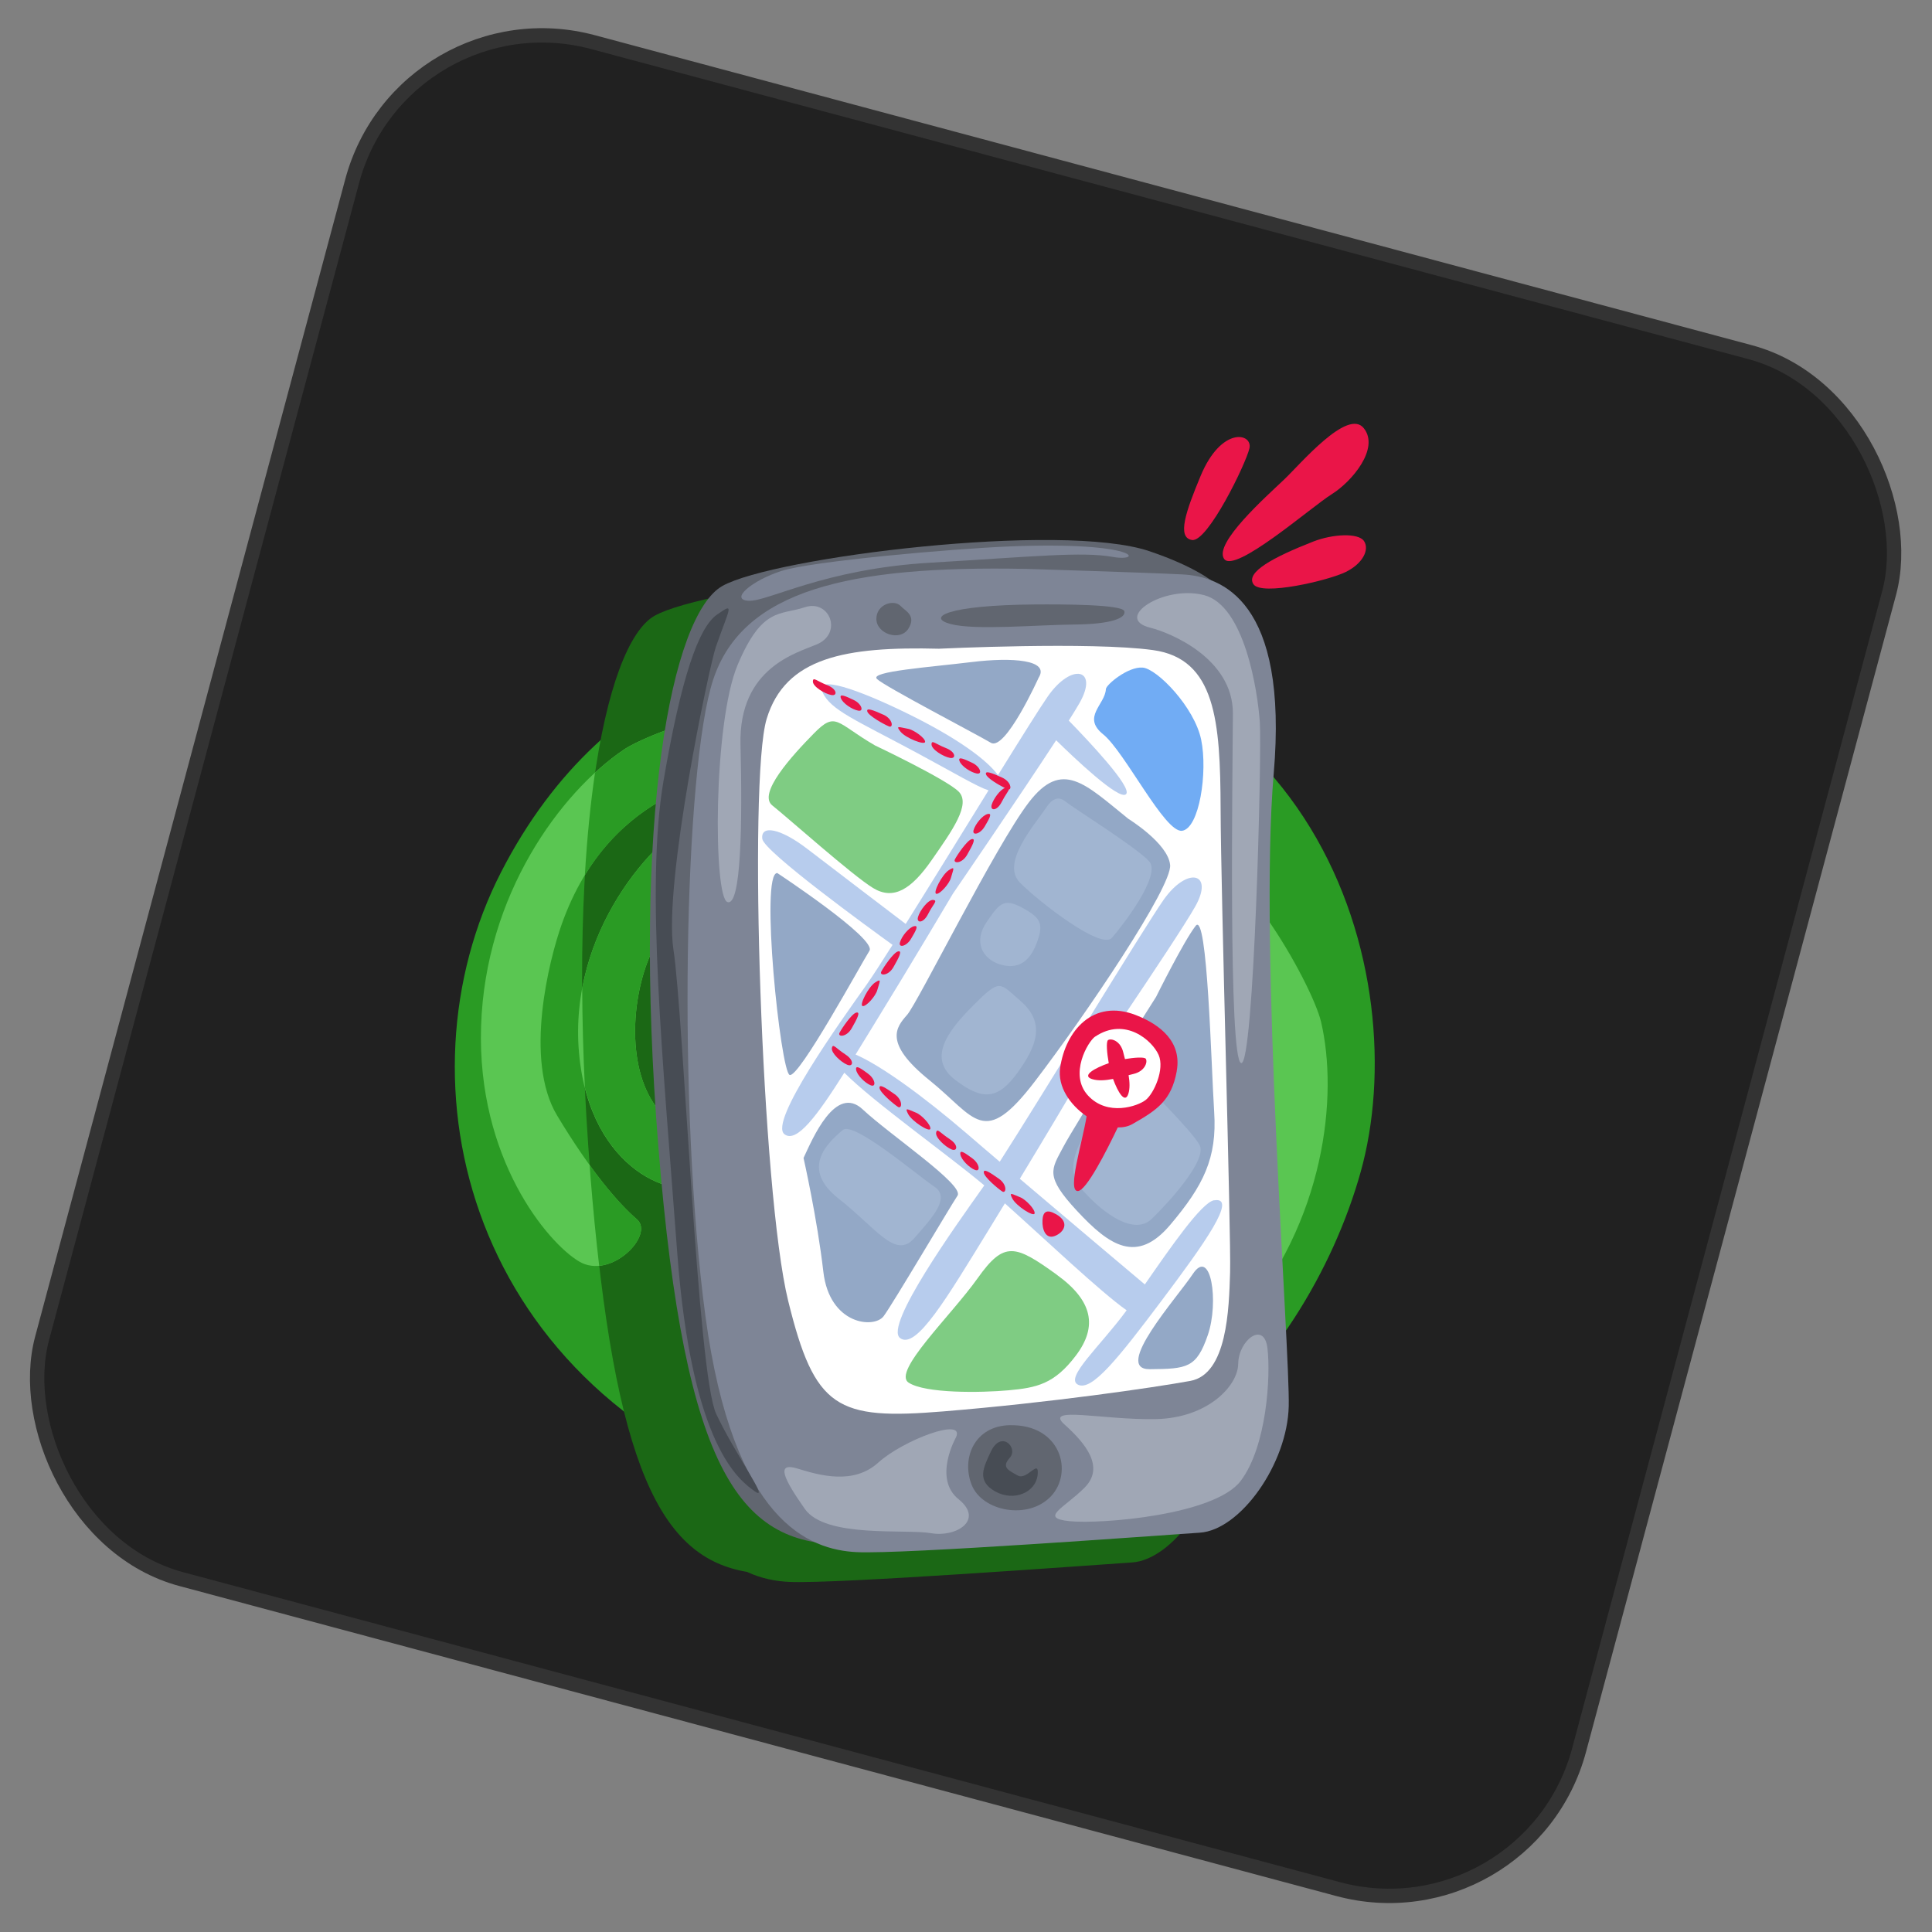 <svg width="111" height="111" viewBox="0 0 111 111" fill="none" xmlns="http://www.w3.org/2000/svg">
<rect x="0" y="0" width="111" height="111" fill="#808080" stroke="none"/>
<rect x="23.157" y="-0.504" width="91.419" height="91.419" rx="11.295" transform="rotate(15 23.157 -0.504)" fill="#212121"/>
<rect x="23.157" y="-0.504" width="91.419" height="91.419" rx="11.295" transform="rotate(15 23.157 -0.504)" stroke="#333333" stroke-width="0.824"/>
<path d="M52.176 36.244C45.673 36.288 34.976 38.054 28.789 50.106C22.603 62.157 26.848 80.038 45.332 86.029C63.816 92.02 75.067 78.428 78.174 67.337C81.281 56.247 76.032 36.084 52.177 36.241L52.176 36.244Z" fill="#2A9B24"/>
<path d="M70.152 82.499C70.229 79.189 68.428 56.165 69.288 46.174C69.959 38.36 67.738 35.829 65.669 35.04C64.947 34.529 63.84 33.959 62.153 33.383C57.105 31.668 40.542 33.722 37.611 35.377C34.68 37.028 32.406 48.722 33.932 67.619C35.289 84.413 38.002 89.487 42.913 90.309C43.781 90.712 44.61 90.85 45.322 90.884C48.003 91.019 62.705 89.921 65.041 89.768C67.376 89.617 70.076 85.811 70.152 82.499Z" fill="#1B6815"/>
<path d="M61.908 65.609C63.48 63.136 62.772 60.433 61.641 59.313C60.509 58.193 60.665 55.795 63.17 56.969C63.862 57.292 66.33 59.813 65.127 65.161C63.925 70.505 57.583 72.309 55.795 69.518C54.009 66.724 60.333 68.09 61.91 65.614L61.908 65.609Z" fill="#5AC652"/>
<path d="M60.404 72.58C63.329 72.17 65.926 68.902 66.796 66.323C69.588 58.075 63.122 54.352 64.376 52.776C65.63 51.2 68.986 55.843 70.111 58.547C71.236 61.251 71.139 68.574 66.001 73.255C60.862 77.936 55.977 75.638 55.737 73.965C55.496 72.292 57.474 72.992 60.401 72.579L60.404 72.58Z" fill="#5AC652"/>
<path d="M57.073 78.041C58.447 78.091 60.909 77.808 64.481 76.757C68.052 75.709 70.871 70.495 71.728 68.493C75.046 60.718 70.452 55.639 69.413 54.262C68.375 52.885 65.181 49.742 67.952 48.986C70.723 48.23 75.375 56.484 75.9 58.711C76.895 62.958 76.133 70.189 71.171 75.94C66.209 81.69 59.939 82.511 57.87 82.072C55.801 81.633 55.706 77.991 57.076 78.043L57.073 78.041Z" fill="#5AC652"/>
<path d="M41.454 57.632C41.972 54.747 44.322 53.237 45.914 53.179C47.505 53.121 49.013 51.251 46.376 50.419C45.647 50.188 42.124 50.372 39.389 55.122C36.655 59.869 40.101 65.49 43.306 64.647C46.513 63.8 40.934 60.523 41.45 57.634L41.454 57.632Z" fill="#5AC652"/>
<path d="M37.842 63.78C35.966 61.498 36.268 57.335 37.374 54.847C40.904 46.887 48.182 48.526 48.327 46.516C48.471 44.507 42.857 45.652 40.199 46.88C37.54 48.108 32.654 53.563 33.266 60.487C33.877 67.411 39.029 69.027 40.339 67.959C41.648 66.891 39.719 66.067 37.845 63.781L37.842 63.78Z" fill="#5AC652"/>
<path d="M36.592 70.053C35.547 69.159 33.927 67.284 32.01 64.093C30.091 60.904 31.546 55.157 32.272 53.104C35.094 45.136 41.913 44.508 43.61 44.198C45.307 43.888 49.786 43.737 48.258 41.305C46.731 38.873 37.719 41.797 35.824 43.08C32.217 45.532 27.882 51.37 27.64 58.962C27.398 66.553 31.456 71.402 33.276 72.48C35.096 73.557 37.632 70.941 36.589 70.052L36.592 70.053Z" fill="#5AC652"/>
<path d="M65.125 65.156C66.327 59.812 63.86 57.288 63.168 56.964C60.662 55.794 60.506 58.192 61.639 59.309C62.77 60.429 63.478 63.131 61.906 65.605C60.333 68.079 54.005 66.715 55.792 69.509C57.578 72.303 63.92 70.5 65.123 65.152L65.125 65.156Z" fill="#2A9B24"/>
<path d="M66.004 73.256C67.632 71.776 68.75 70.025 69.488 68.244C69.309 64.451 69.147 60.361 69.082 56.552C67.601 54.091 65.355 51.55 64.376 52.776C63.122 54.352 69.585 58.074 66.796 66.323C65.923 68.901 63.329 72.17 60.404 72.58C57.478 72.99 55.499 72.293 55.74 73.966C55.98 75.639 60.865 77.938 66.004 73.256Z" fill="#2A9B24"/>
<path d="M69.052 53.814C69.046 52.143 69.064 50.56 69.114 49.121C68.703 48.947 68.308 48.889 67.947 48.988C65.448 49.671 67.803 52.298 69.052 53.814Z" fill="#2A9B24"/>
<path d="M69.685 72.191C68.357 74.156 66.547 76.151 64.484 76.758C60.913 77.806 58.45 78.093 57.076 78.043C55.702 77.993 55.801 81.633 57.87 82.072C59.77 82.477 65.224 81.814 69.948 77.232C69.87 75.747 69.779 74.039 69.685 72.191Z" fill="#2A9B24"/>
<path d="M41.454 57.632C41.972 54.747 44.322 53.237 45.914 53.179C47.505 53.121 49.013 51.251 46.376 50.419C45.647 50.188 42.124 50.372 39.389 55.122C36.655 59.869 40.101 65.49 43.306 64.647C46.513 63.8 40.934 60.523 41.45 57.634L41.454 57.632Z" fill="#2A9B24"/>
<path d="M37.842 63.78C35.966 61.498 36.268 57.335 37.374 54.847C40.904 46.887 48.182 48.526 48.327 46.517C48.471 44.507 42.857 45.652 40.199 46.88C38.036 47.881 34.401 51.676 33.45 56.782C33.457 58.586 33.506 60.485 33.604 62.488C34.92 67.715 39.17 68.911 40.34 67.956C41.65 66.888 39.72 66.064 37.846 63.778L37.842 63.78Z" fill="#2A9B24"/>
<path d="M36.592 70.053C35.909 69.469 34.977 68.459 33.876 66.939C33.894 67.168 33.908 67.388 33.926 67.616C34.075 69.461 34.24 71.155 34.425 72.724C35.972 72.577 37.426 70.764 36.589 70.052L36.592 70.053Z" fill="#2A9B24"/>
<path d="M43.613 44.199C45.31 43.889 49.789 43.739 48.261 41.306C46.734 38.874 37.722 41.798 35.828 43.081C35.293 43.444 34.738 43.886 34.186 44.396C33.93 46.132 33.731 48.099 33.602 50.281C36.832 44.977 42.14 44.468 43.61 44.198L43.613 44.199Z" fill="#2A9B24"/>
<path d="M70.936 35.104C70.936 35.104 71.099 33.388 66.047 31.671C60.999 29.956 44.437 32.011 41.505 33.665C38.574 35.316 36.3 47.01 37.827 65.907C39.353 84.805 42.597 88.864 48.751 88.724C54.905 88.583 69.731 86.741 69.731 86.741C69.731 86.741 72.888 85.81 73.084 80.424C73.281 75.037 71.558 36.111 70.935 35.107L70.936 35.104Z" fill="#616670"/>
<path d="M58.945 32.685C48.697 32.483 42.667 33.929 40.977 39.041C39.287 44.152 38.931 63.755 40.529 75.615C42.127 87.476 46.53 89.04 49.211 89.175C51.892 89.309 66.595 88.212 68.931 88.058C71.266 87.907 73.965 84.101 74.042 80.79C74.118 77.479 72.318 54.455 73.178 44.464C74.037 34.473 70.164 33.116 67.929 33.002C65.697 32.889 58.942 32.684 58.942 32.684L58.945 32.685Z" fill="#7E8596"/>
<path d="M51.754 34.825C51.379 34.411 50.343 34.704 50.351 35.565C50.358 36.425 51.727 36.873 52.195 36.112C52.663 35.352 51.993 35.09 51.754 34.825Z" fill="#616670"/>
<path d="M59.428 34.728C54.38 34.771 53.214 35.477 54.615 35.852C56.013 36.226 59.574 35.9 61.725 35.881C63.877 35.863 64.704 35.5 64.597 35.115C64.49 34.73 61.151 34.714 59.428 34.728Z" fill="#616670"/>
<path d="M58.023 81.881C55.982 81.921 55.221 83.79 55.827 85.313C56.434 86.836 59.064 87.347 60.376 85.972C61.684 84.596 60.963 81.828 58.026 81.883L58.023 81.881Z" fill="#616670"/>
<path d="M66.088 36.064C67.21 36.341 70.844 37.815 70.834 40.992C70.824 44.168 70.563 60.888 71.307 61.078C72.051 61.269 72.501 43.285 72.381 41.495C72.258 39.703 71.507 34.794 69.177 34.192C66.846 33.59 63.934 35.531 66.088 36.064Z" fill="#A0A7B5"/>
<path d="M71.138 78.35C71.134 79.606 69.407 81.469 66.409 81.533C63.409 81.595 59.942 80.754 61.161 81.844C62.376 82.933 63.489 84.292 62.311 85.472C61.132 86.653 59.683 87.217 61.456 87.397C63.234 87.576 69.796 87.059 71.288 85.076C72.78 83.092 73.011 79.08 72.82 77.465C72.628 75.85 71.147 77.017 71.141 78.351L71.138 78.35Z" fill="#A0A7B5"/>
<path d="M54.92 82.59C54.92 82.59 53.591 84.944 55.076 86.138C56.559 87.331 54.935 88.341 53.495 88.087C52.054 87.832 47.428 88.386 46.241 86.694C45.054 85.002 44.532 83.977 45.814 84.373C47.096 84.769 49.035 85.322 50.46 84.031C51.886 82.739 55.496 81.378 54.92 82.59Z" fill="#A0A7B5"/>
<path d="M46.949 37.011C45.829 37.503 42.434 38.326 42.544 42.782C42.655 47.234 42.59 52.136 41.787 51.823C40.983 51.51 40.972 41.554 42.378 38.204C43.788 34.856 44.82 35.362 46.237 34.889C47.654 34.416 48.432 36.36 46.948 37.014L46.949 37.011Z" fill="#A0A7B5"/>
<path d="M56.922 83.413C56.515 84.291 56.086 85.071 57.169 85.683C58.253 86.294 59.507 85.744 59.614 84.746C59.721 83.748 59.013 85.079 58.471 84.772C57.929 84.467 57.52 84.308 58.021 83.746C58.523 83.184 57.518 82.131 56.923 83.41L56.922 83.413Z" fill="#474C54"/>
<path d="M41.124 37.179C40.775 38.176 38.102 50.743 38.692 54.564C39.281 58.385 40.064 78.915 41.145 81.227C42.227 83.538 44.263 86.316 43.375 85.687C42.488 85.059 39.739 83.136 38.907 71.942C38.074 60.748 37.088 50.916 38.117 44.889C39.144 38.865 40.149 36.041 41.19 35.315C42.231 34.588 41.94 34.85 41.124 37.179Z" fill="#474C54"/>
<path d="M58.026 31.394C54.688 31.525 46.639 32.245 44.908 32.799C43.18 33.354 41.899 34.459 43.009 34.516C44.119 34.574 47.31 32.696 53.405 32.332C59.499 31.969 62.161 31.685 63.93 31.996C65.699 32.307 65.509 31.1 58.023 31.393L58.026 31.394Z" fill="#7E8596"/>
<path d="M53.969 37.272C48.556 37.133 45.121 37.77 44.048 41.299C42.975 44.829 43.757 68.52 45.282 74.732C46.808 80.944 48.074 81.592 54.19 81.09C60.306 80.592 66.264 79.725 68.387 79.338C70.511 78.951 70.61 75.196 70.673 73.094C70.735 70.992 70.145 51.478 70.128 46.458C70.112 41.442 69.843 37.843 66.241 37.349C62.639 36.855 53.973 37.27 53.973 37.27L53.969 37.272Z" fill="white"/>
<path d="M69.757 68.957C69.034 69.078 67.226 71.707 65.775 73.796C64.809 72.983 61.542 70.23 58.592 67.725C60.168 65.124 61.388 63.059 61.388 63.059C61.388 63.059 67.557 54.056 68.669 52.085C69.78 50.117 68.204 49.76 66.841 51.715C65.673 53.389 60.004 62.741 57.438 66.746C56.756 66.166 56.112 65.618 55.549 65.13C53.041 62.976 50.617 61.22 49.156 60.586C49.47 60.076 49.8 59.54 50.137 58.989C52.479 55.182 54.745 51.35 54.745 51.35C54.745 51.35 58.501 45.872 60.679 42.53C61.61 43.443 64.325 46.046 64.7 45.624C65.055 45.227 62.526 42.55 61.405 41.402C61.675 40.975 61.891 40.623 62.029 40.38C63.139 38.412 61.564 38.055 60.201 40.01C59.756 40.648 58.663 42.394 57.336 44.535C56.751 43.717 55.105 42.439 52.033 40.944C49.328 39.625 46.803 38.733 47.257 39.768C47.711 40.802 49.2 41.383 52.676 43.253C54.903 44.451 56.111 45.183 56.794 45.41C55.232 47.931 53.447 50.832 52.036 53.084C51.358 52.569 47.829 49.881 46.399 48.784C44.816 47.566 43.687 47.383 43.797 48.198C43.897 48.923 49.923 53.306 51.281 54.286C50.623 55.323 50.101 56.131 49.806 56.548C48.281 58.697 44.146 64.463 45.072 65.167C45.77 65.697 46.962 64.086 48.51 61.631C50.177 63.31 54.378 66.281 56.55 68.104C56.512 68.157 56.477 68.211 56.445 68.256C54.92 70.406 50.785 76.171 51.711 76.875C52.637 77.579 54.435 74.508 56.778 70.701C57.1 70.177 57.422 69.652 57.734 69.138C60.021 71.18 63.23 74.229 64.728 75.281C64.72 75.292 64.712 75.304 64.704 75.315C63.238 77.316 61.146 79.162 61.935 79.555C62.725 79.949 64.237 78.052 66.732 74.734C69.225 71.418 71.132 68.728 69.754 68.963L69.757 68.957Z" fill="#B7CCED"/>
<path d="M55.067 45.469C54.319 44.748 50.264 42.824 50.264 42.824C48.027 41.522 48.036 40.84 46.756 42.142C45.477 43.443 43.521 45.6 44.372 46.275C45.224 46.95 48.98 50.302 50.158 51.018C51.336 51.735 52.355 51.103 53.527 49.417C54.699 47.73 55.814 46.192 55.067 45.469Z" fill="#7FCC83"/>
<path d="M60.711 73.232C58.326 71.512 57.697 71.285 56.172 73.434C54.648 75.584 51.247 78.806 52.202 79.436C53.157 80.066 56.347 80.023 57.951 79.877C59.552 79.73 60.574 79.528 61.821 77.871C63.068 76.213 62.788 74.732 60.712 73.236L60.711 73.232Z" fill="#7FCC83"/>
<path d="M44.658 50.16C43.649 50.109 44.844 61.556 45.368 61.76C45.893 61.964 49.513 55.312 49.952 54.626C50.391 53.939 44.658 50.16 44.658 50.16Z" fill="#93A8C6"/>
<path d="M67.228 49.697C67.113 48.452 64.831 47.047 64.831 47.047C62.351 45.051 61.03 43.592 59.108 46.101C57.186 48.61 52.736 57.601 52.119 58.304C51.502 59.007 50.723 59.904 53.398 62.061C56.072 64.219 56.491 66.012 59.469 62.114C62.449 58.213 67.342 50.942 67.228 49.697Z" fill="#93A8C6"/>
<path d="M68.7 53.187C68.025 54.039 66.42 57.275 66.42 57.275C66.42 57.275 61.749 64.633 61.078 65.915C60.406 67.196 60.009 67.556 61.881 69.572C63.753 71.589 65.323 72.63 67.232 70.373C69.141 68.116 69.93 66.534 69.759 63.894C69.588 61.255 69.375 52.336 68.7 53.187Z" fill="#93A8C6"/>
<path d="M49.569 63.741C47.999 62.271 46.676 65.443 46.166 66.53C46.166 66.53 46.953 70.01 47.304 73.066C47.657 76.12 50.226 76.35 50.769 75.618C51.311 74.886 54.602 69.306 55.013 68.694C55.423 68.082 51.137 65.21 49.566 63.74L49.569 63.741Z" fill="#93A8C6"/>
<path d="M50.38 39.007C50.814 39.433 56.093 42.178 56.928 42.675C57.763 43.172 59.672 38.939 59.672 38.939C60.33 37.91 58.163 37.751 55.821 38.038C53.48 38.325 49.947 38.577 50.381 39.003L50.38 39.007Z" fill="#93A8C6"/>
<path d="M69.393 76.704C70.045 74.814 69.573 71.626 68.532 73.195C67.647 74.53 63.905 78.683 66.056 78.665C68.207 78.646 68.741 78.597 69.392 76.707L69.393 76.704Z" fill="#93A8C6"/>
<path d="M63.537 39.593C63.492 40.486 62.141 41.192 63.381 42.19C64.621 43.188 66.919 47.858 67.912 47.731C68.905 47.604 69.397 44.365 69.011 42.496C68.624 40.63 66.483 38.423 65.649 38.355C64.814 38.286 63.55 39.337 63.538 39.59L63.537 39.593Z" fill="#71ACF4"/>
<path d="M66.024 49.485C65.305 48.69 61.648 46.406 61.259 46.083C60.87 45.76 60.515 45.792 60.105 46.404C59.422 47.421 57.491 49.587 58.597 50.708C59.705 51.826 63.263 54.586 63.88 53.883C64.497 53.181 66.743 50.28 66.024 49.485Z" fill="#A1B5D1"/>
<path d="M57.454 55.408C58.451 55.711 59.13 55.289 59.536 54.247C59.943 53.205 59.835 52.82 59.075 52.352C57.712 51.513 57.483 51.817 56.691 52.966C55.9 54.115 56.458 55.105 57.454 55.408Z" fill="#A1B5D1"/>
<path d="M58.614 57.489C57.419 56.469 57.49 56.194 55.946 57.735C54.401 59.277 53.287 60.814 54.869 62.035C56.452 63.253 57.342 63.171 58.456 61.633C59.57 60.096 60.093 58.756 58.613 57.493L58.614 57.489Z" fill="#A1B5D1"/>
<path d="M68.926 65.799C68.489 64.943 65.493 62.059 65.283 61.72C65.072 61.38 64.032 62.947 64.032 62.947C62.769 64.427 60.755 66.732 62.119 68.293C63.482 69.854 65.198 70.952 66.158 70.04C67.114 69.127 69.364 66.656 68.926 65.799Z" fill="#A1B5D1"/>
<path d="M53.676 68.173C52.721 67.543 49.056 64.399 48.422 64.923C47.482 65.704 46.008 67.155 48.174 68.857C50.34 70.559 51.442 72.361 52.515 71.15C53.587 69.939 54.631 68.803 53.676 68.173Z" fill="#A1B5D1"/>
<path d="M67.604 61.55C67.916 59.87 66.676 58.872 65.262 58.321C62.802 57.361 61.219 59.231 60.91 61.343C60.75 62.439 61.487 63.491 62.43 64.134C62.18 65.662 61.304 68.422 61.919 68.43C62.403 68.436 63.577 66.121 64.22 64.775C64.525 64.78 64.809 64.722 65.05 64.588C66.483 63.774 67.294 63.233 67.606 61.554L67.604 61.55Z" fill="#EA1548"/>
<path d="M62.923 59.552C62.512 59.828 61.391 61.731 62.512 62.944C63.632 64.156 65.37 63.558 65.831 63.191C66.292 62.824 66.928 61.432 66.567 60.609C66.205 59.785 64.65 58.404 62.926 59.554L62.923 59.552Z" fill="white"/>
<path d="M65.832 60.834C65.758 60.712 65.157 60.76 64.633 60.848C64.595 60.708 64.561 60.574 64.533 60.455C64.377 59.801 63.849 59.642 63.667 59.753C63.535 59.834 63.602 60.532 63.702 61.082C62.895 61.364 62.125 61.8 62.738 61.996C63.081 62.108 63.52 62.072 63.949 61.989C64.228 62.756 64.636 63.433 64.826 62.846C64.925 62.538 64.905 62.158 64.841 61.773C64.944 61.745 65.039 61.721 65.13 61.7C65.784 61.544 65.943 61.016 65.832 60.834Z" fill="#EA1548"/>
<path d="M47.534 39.368C46.926 39.131 46.706 38.863 46.703 39.155C46.7 39.447 47.379 39.858 47.755 39.93C48.13 40.004 48.105 39.591 47.534 39.368Z" fill="#EA1548"/>
<path d="M49.038 40.212C48.604 40.007 48.203 39.815 48.31 40.11C48.412 40.407 48.967 40.77 49.312 40.83C49.652 40.891 49.504 40.429 49.041 40.213L49.038 40.212Z" fill="#EA1548"/>
<path d="M50.754 41.063C50.162 40.794 49.748 40.636 49.833 40.887C49.917 41.137 50.823 41.637 51.077 41.736C51.331 41.836 51.312 41.317 50.755 41.06L50.754 41.063Z" fill="#EA1548"/>
<path d="M52.161 41.87C51.657 41.78 51.439 41.66 51.734 42.032C52.028 42.404 53.141 42.838 53.151 42.62C53.163 42.407 52.506 41.929 52.161 41.87Z" fill="#EA1548"/>
<path d="M54.571 43.542C54.946 43.617 54.921 43.203 54.351 42.981C53.743 42.744 53.522 42.475 53.519 42.767C53.516 43.059 54.195 43.47 54.571 43.542Z" fill="#EA1548"/>
<path d="M56.125 44.441C56.465 44.503 56.317 44.041 55.854 43.825C55.42 43.62 55.02 43.428 55.126 43.723C55.228 44.02 55.783 44.383 56.128 44.443L56.125 44.441Z" fill="#EA1548"/>
<path d="M57.73 45.274C57.445 45.381 57.071 45.911 56.977 46.232C56.871 46.597 57.282 46.615 57.557 46.065C57.748 45.685 57.935 45.472 57.962 45.358C58.139 45.341 58.074 44.905 57.574 44.674C56.983 44.404 56.569 44.246 56.653 44.497C56.724 44.711 57.374 45.096 57.731 45.271L57.73 45.274Z" fill="#EA1548"/>
<path d="M56.744 46.766C56.439 46.843 56.026 47.361 55.934 47.697C55.843 48.033 56.316 47.928 56.574 47.486C56.817 47.073 57.048 46.691 56.743 46.769L56.744 46.766Z" fill="#EA1548"/>
<path d="M55.826 48.212C55.567 48.272 54.987 49.128 54.864 49.37C54.74 49.614 55.26 49.646 55.565 49.111C55.89 48.544 56.087 48.149 55.826 48.212Z" fill="#EA1548"/>
<path d="M53.794 51.354C54.007 51.383 54.541 50.773 54.633 50.438C54.769 49.944 54.907 49.737 54.513 49.994C54.115 50.254 53.581 51.321 53.795 51.35L53.794 51.354Z" fill="#EA1548"/>
<path d="M52.744 52.681C52.637 53.046 53.048 53.064 53.323 52.514C53.615 51.931 53.905 51.736 53.614 51.705C53.325 51.675 52.85 52.315 52.744 52.681Z" fill="#EA1548"/>
<path d="M52.514 53.213C52.209 53.29 51.796 53.808 51.705 54.144C51.613 54.48 52.086 54.375 52.344 53.933C52.588 53.52 52.819 53.139 52.513 53.216L52.514 53.213Z" fill="#EA1548"/>
<path d="M51.595 54.662C51.336 54.722 50.756 55.578 50.633 55.82C50.509 56.064 51.029 56.096 51.334 55.561C51.659 54.994 51.856 54.599 51.595 54.662Z" fill="#EA1548"/>
<path d="M49.563 57.804C49.776 57.833 50.311 57.223 50.402 56.888C50.538 56.394 50.676 56.187 50.282 56.444C49.885 56.703 49.35 57.771 49.564 57.8L49.563 57.804Z" fill="#EA1548"/>
<path d="M48.934 59.077C49.258 58.51 49.455 58.116 49.195 58.178C48.936 58.238 48.355 59.094 48.233 59.336C48.108 59.581 48.629 59.612 48.934 59.077Z" fill="#EA1548"/>
<path d="M48.57 60.579C48.02 60.229 47.854 59.921 47.796 60.209C47.735 60.492 48.326 61.03 48.677 61.174C49.031 61.32 49.087 60.909 48.569 60.582L48.57 60.579Z" fill="#EA1548"/>
<path d="M49.882 61.694C49.495 61.411 49.143 61.142 49.186 61.455C49.229 61.765 49.705 62.229 50.028 62.355C50.353 62.482 50.296 61.998 49.881 61.697L49.882 61.694Z" fill="#EA1548"/>
<path d="M51.401 62.866C50.87 62.487 50.497 62.252 50.533 62.516C50.566 62.779 51.357 63.445 51.589 63.593C51.818 63.739 51.904 63.226 51.404 62.867L51.401 62.866Z" fill="#EA1548"/>
<path d="M52.627 63.926C52.15 63.74 51.957 63.583 52.175 64.004C52.394 64.425 53.401 65.067 53.451 64.855C53.504 64.647 52.95 64.052 52.627 63.926Z" fill="#EA1548"/>
<path d="M54.559 65.441C54.01 65.091 53.844 64.783 53.785 65.071C53.724 65.355 54.315 65.892 54.666 66.036C55.017 66.18 55.077 65.771 54.558 65.444L54.559 65.441Z" fill="#EA1548"/>
<path d="M55.871 66.557C55.485 66.274 55.13 66.003 55.175 66.317C55.218 66.627 55.695 67.092 56.017 67.217C56.343 67.344 56.285 66.861 55.871 66.557Z" fill="#EA1548"/>
<path d="M57.392 67.725C56.86 67.346 56.487 67.111 56.524 67.376C56.557 67.639 57.348 68.304 57.58 68.452C57.808 68.598 57.894 68.085 57.395 67.726L57.392 67.725Z" fill="#EA1548"/>
<path d="M58.617 68.788C58.139 68.602 57.947 68.445 58.165 68.866C58.383 69.287 59.39 69.93 59.441 69.717C59.492 69.505 58.939 68.914 58.617 68.788Z" fill="#EA1548"/>
<path d="M60.657 69.752C60.168 69.476 59.921 69.576 59.894 70.112C59.866 70.651 60.087 71.213 60.605 71.011C61.123 70.809 61.498 70.223 60.658 69.749L60.657 69.752Z" fill="#EA1548"/>
<path d="M68.975 27.354C68.141 29.363 67.594 30.896 68.491 31.025C69.388 31.154 71.591 26.626 71.785 25.754C71.979 24.882 70.172 24.47 68.975 27.354Z" fill="#EA1548"/>
<path d="M78.352 24.599C77.422 23.435 74.703 26.674 73.778 27.55C72.735 28.54 69.727 31.215 70.327 32.106C70.927 32.995 75.354 29.113 76.508 28.397C77.661 27.681 79.284 25.764 78.354 24.6L78.352 24.599Z" fill="#EA1548"/>
<path d="M78.37 31.091C78.05 30.601 76.565 30.677 75.446 31.116C73.146 32.018 71.554 32.877 72.015 33.565C72.475 34.256 76.323 33.351 77.314 32.864C78.305 32.377 78.688 31.579 78.37 31.091Z" fill="#EA1548"/>
</svg>
